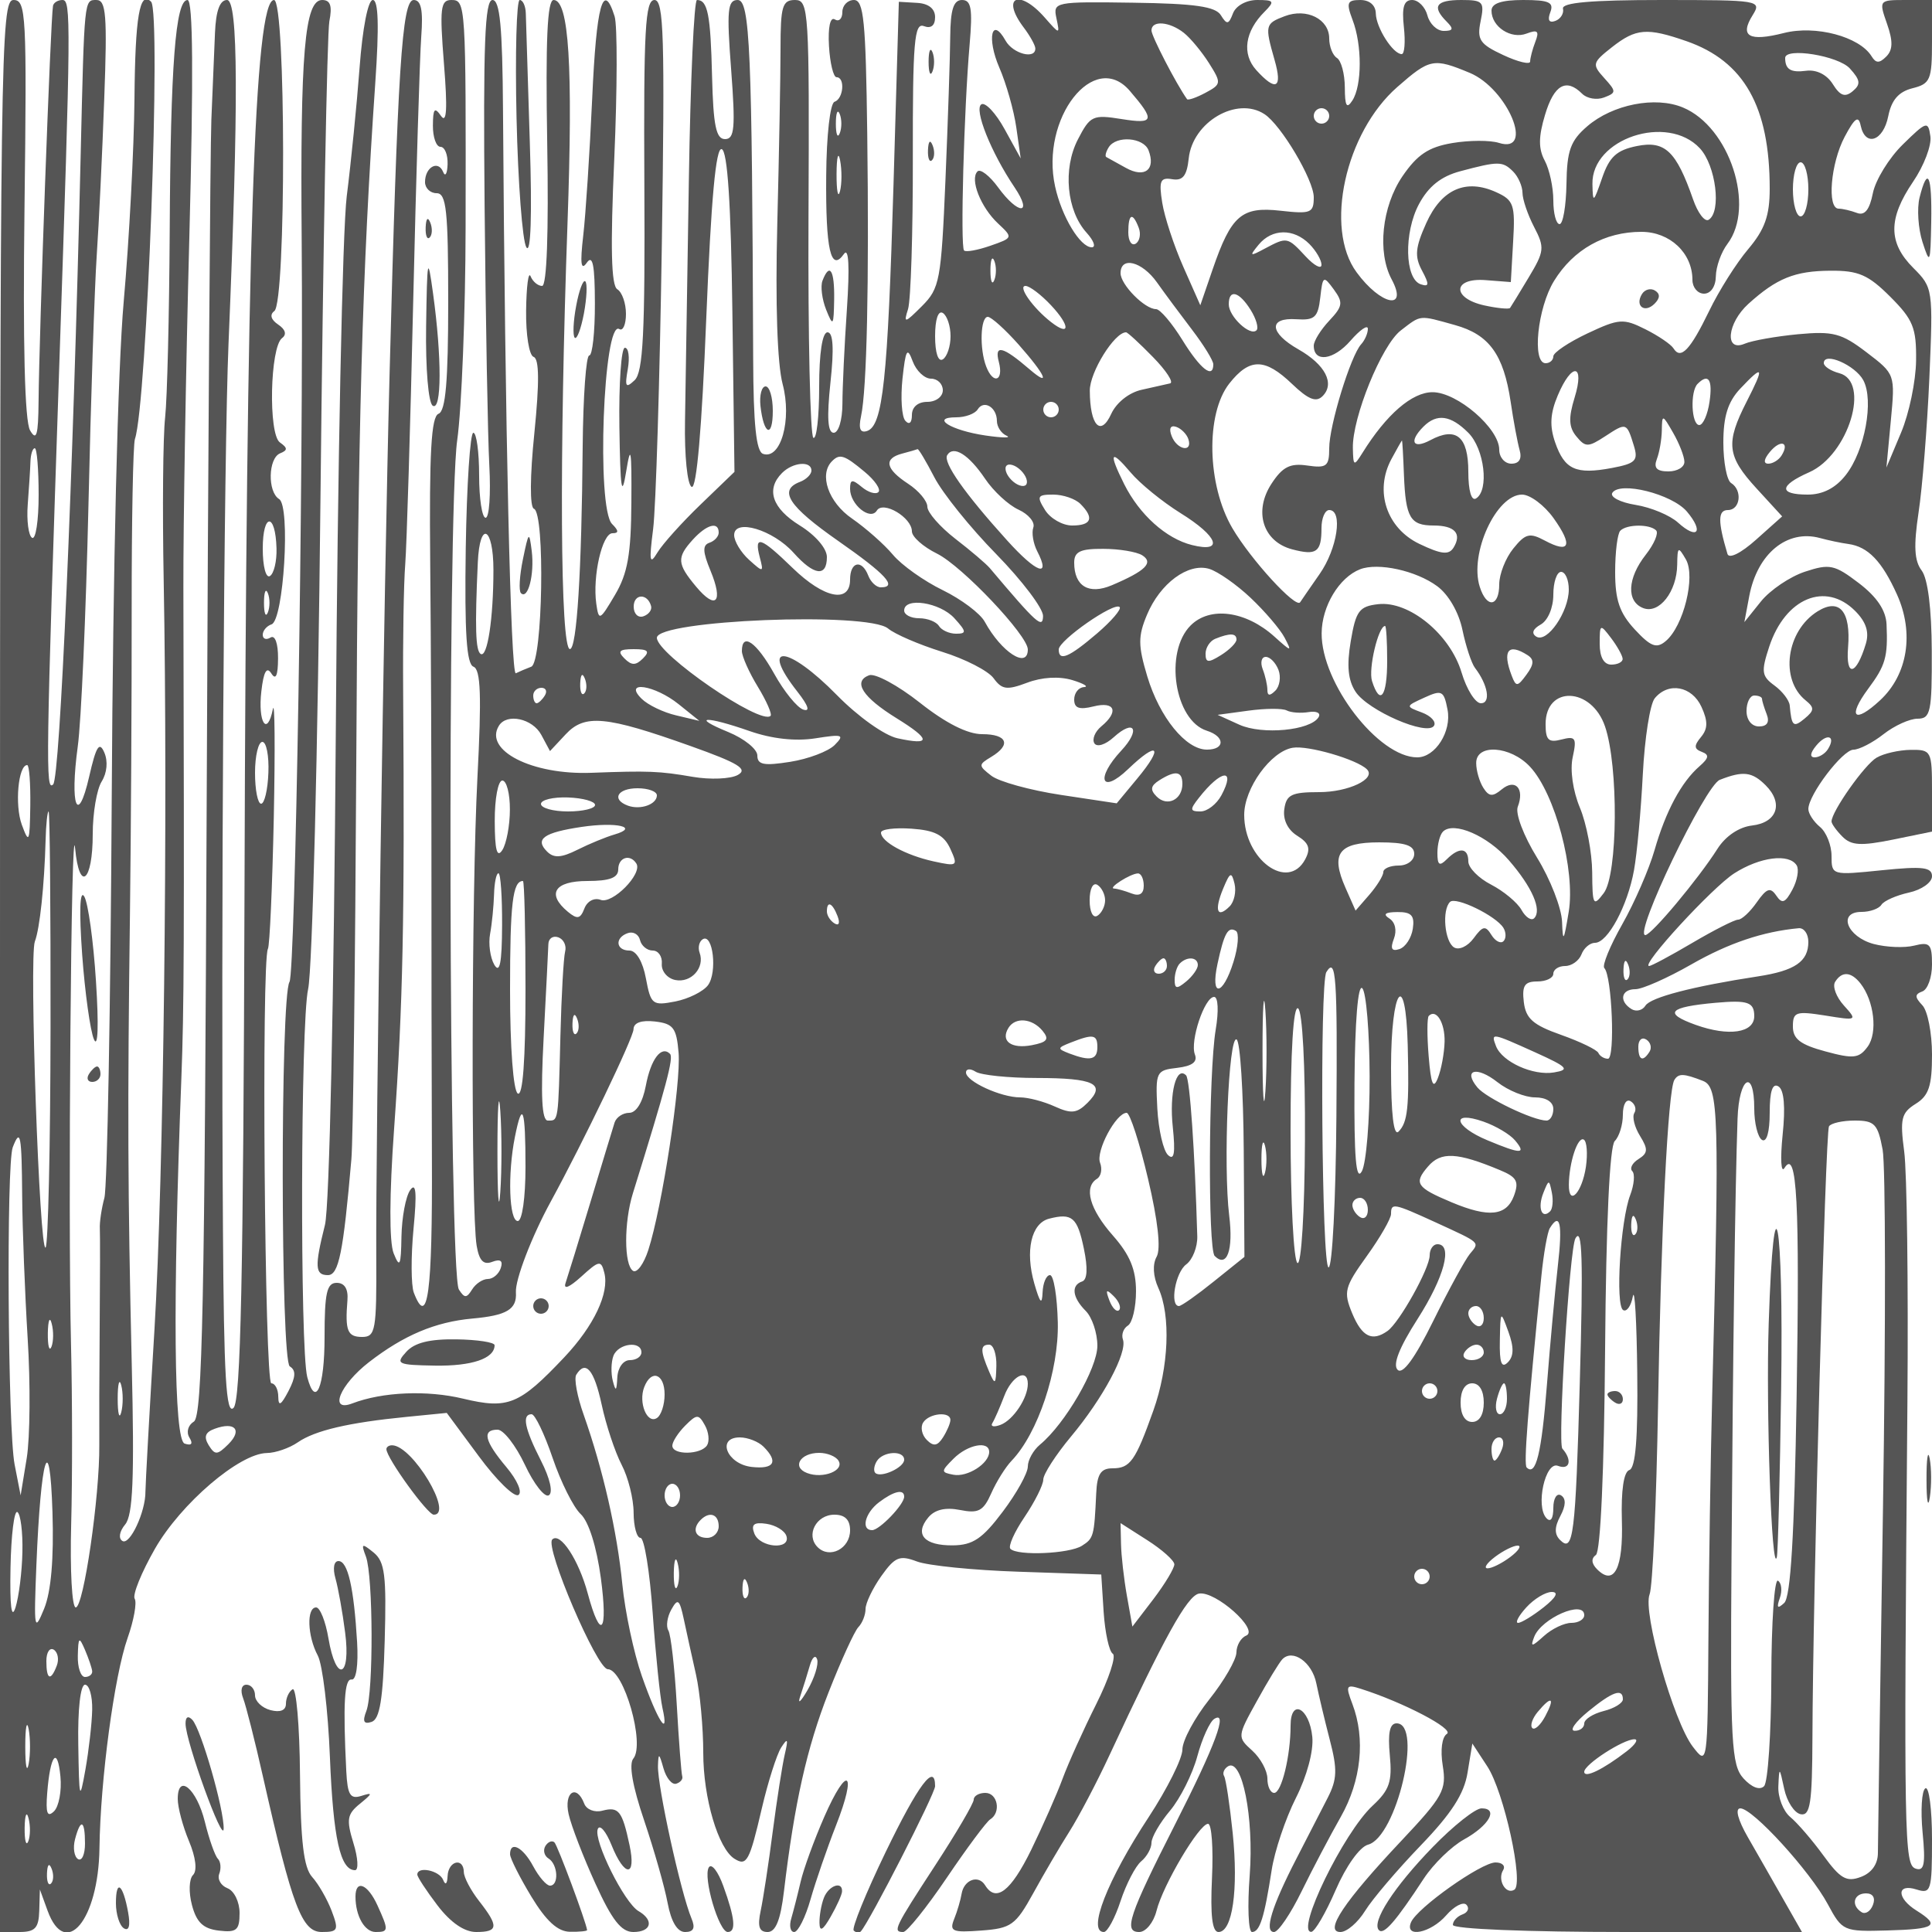 <svg xmlns="http://www.w3.org/2000/svg" version="1.0" width="250" height="250" viewBox="0 0 250 250" preserveAspectRatio="xMidYMid meet">
<g transform="translate(0,250) scale(0.01,-0.01)" fill="#555555" stroke="none">
<path d="M0 12500 l0 -12500 250 0 c204 0 251 50 258 275 l8 275 100 -275 c232 -634 658 -120 671 809 12 891 192 2231 364 2720 81 229 122 458 92 508 -31 50 87 341 262 647 335 585 1093 1234 1448 1239 111 1 291 63 400 138 223 154 658 256 1412 330 l516 51 415 -561 c228 -309 458 -534 512 -501 54 34 -14 192 -155 360 -284 338 -319 485 -114 485 76 0 235 -204 353 -454 117 -250 257 -428 310 -395 57 35 15 219 -103 450 -212 416 -248 599 -120 599 44 0 166 -255 272 -566 106 -312 269 -638 363 -726 104 -97 206 -422 261 -828 95 -710 -2 -823 -170 -198 -117 435 -357 799 -459 697 -98 -98 578 -1676 718 -1678 209 -2 486 -971 331 -1157 -60 -73 -10 -360 141 -803 128 -380 265 -860 303 -1066 46 -243 125 -375 226 -375 110 0 135 52 83 175 -139 332 -441 1709 -434 1975 5 172 15 168 71 -31 36 -127 110 -217 165 -200 55 17 90 60 78 96 -12 36 -44 454 -71 928 -27 475 -76 907 -109 960 -32 52 -15 174 39 270 84 150 106 132 161 -124 35 -165 106 -488 158 -718 52 -231 94 -687 94 -1013 0 -585 194 -1241 405 -1371 158 -98 193 -33 353 654 80 343 193 696 250 786 85 131 94 114 47 -87 -32 -137 -102 -587 -156 -1000 -53 -412 -124 -874 -156 -1025 -43 -203 -20 -275 90 -275 104 0 167 155 211 525 136 1144 296 1858 577 2575 162 413 336 793 386 845 51 52 93 158 93 235 0 76 92 268 204 426 177 249 237 273 460 189 141 -54 736 -114 1321 -133 l1065 -36 31 -486 c18 -267 71 -510 118 -539 47 -29 -49 -323 -214 -652 -165 -330 -361 -763 -435 -964 -74 -201 -258 -617 -408 -925 -263 -536 -455 -682 -595 -455 -86 140 -273 72 -304 -110 -13 -80 -56 -227 -96 -326 -65 -161 -25 -178 350 -150 387 28 445 70 672 481 136 248 347 608 469 800 122 193 355 636 517 985 709 1526 1007 2065 1159 2094 211 40 786 -472 611 -544 -69 -28 -125 -127 -126 -218 -1 -92 -158 -365 -350 -606 -192 -242 -349 -534 -349 -650 0 -116 -197 -509 -436 -874 -536 -815 -798 -1487 -580 -1487 46 0 144 181 216 401 73 221 193 452 266 513 74 61 134 169 134 241 0 71 108 258 240 415 132 157 291 474 353 704 62 229 161 448 220 484 181 112 14 -339 -504 -1358 -603 -1188 -674 -1400 -468 -1400 86 0 186 123 224 274 84 336 553 1126 667 1126 47 0 69 -315 51 -700 -23 -487 3 -700 84 -700 181 0 259 545 184 1280 -38 367 -88 698 -111 737 -24 38 -1 95 50 127 183 113 337 -662 281 -1410 -31 -404 -17 -734 30 -734 100 0 159 184 254 800 38 248 179 667 313 933 144 285 231 610 213 792 -38 377 -281 503 -281 146 0 -391 -117 -871 -212 -871 -49 0 -88 83 -88 185 0 101 -88 264 -196 362 -195 176 -195 182 59 640 140 255 289 498 329 541 134 141 386 -36 441 -310 30 -147 108 -476 174 -730 100 -383 96 -511 -26 -750 -81 -158 -263 -513 -405 -788 -320 -620 -421 -950 -290 -950 55 0 215 236 356 525 141 289 370 723 508 966 264 466 321 1010 150 1459 -91 240 -82 258 109 197 548 -174 1213 -521 1114 -583 -64 -40 -87 -209 -54 -412 51 -313 4 -399 -537 -973 -740 -785 -1003 -1179 -787 -1179 83 0 227 124 320 275 93 151 416 530 717 843 399 414 564 669 608 944 l62 377 193 -295 c216 -327 477 -1519 350 -1597 -110 -68 -222 128 -145 253 34 55 -10 100 -98 100 -185 0 -1017 -589 -1094 -775 -86 -208 255 -140 456 91 103 119 221 180 262 136 41 -44 18 -99 -51 -124 -69 -25 -125 -86 -125 -136 0 -53 956 -92 2259 -92 l2258 0 -242 425 c-133 234 -338 594 -457 800 -131 228 -169 375 -98 375 161 0 900 -810 1132 -1241 187 -348 204 -355 770 -339 623 17 689 62 378 257 -260 162 -260 356 0 273 187 -59 200 -18 200 649 0 392 -39 689 -86 660 -47 -29 -63 -285 -36 -569 40 -411 22 -507 -89 -470 -149 50 -155 348 -107 6064 12 1503 -6 2951 -42 3217 -56 422 -37 499 148 615 171 106 212 231 212 638 0 278 -56 566 -125 638 -100 106 -100 142 0 179 69 25 125 182 125 348 0 266 -28 296 -230 245 -126 -32 -362 -22 -525 21 -346 93 -469 415 -158 415 111 0 227 42 258 92 32 51 192 122 356 158 165 36 299 131 299 211 0 118 -119 132 -650 78 -645 -66 -650 -65 -650 185 0 138 -67 308 -150 376 -82 68 -150 172 -150 231 0 184 444 768 584 768 74 1 249 91 389 201 140 110 338 200 440 200 169 0 187 87 184 875 -2 551 -51 937 -131 1043 -95 125 -105 317 -40 750 49 320 112 1105 140 1744 49 1147 47 1166 -208 1421 -326 326 -327 638 -3 1115 141 207 242 472 224 589 -29 201 -49 195 -356 -106 -179 -175 -353 -458 -388 -630 -43 -217 -106 -295 -207 -256 -79 30 -186 55 -236 55 -153 0 -103 589 78 930 131 246 179 280 207 145 60 -281 293 -202 357 122 42 210 135 316 313 361 232 58 253 109 253 603 l0 539 -345 0 c-341 0 -344 -3 -237 -308 79 -226 76 -338 -10 -424 -89 -89 -134 -88 -190 4 -158 255 -724 405 -1134 301 -453 -115 -577 -44 -404 232 118 190 87 195 -1179 195 -912 0 -1294 -34 -1276 -112 14 -62 -31 -134 -100 -159 -80 -29 -103 11 -64 113 49 128 -17 158 -350 158 -282 0 -411 -43 -411 -138 0 -209 253 -374 455 -296 142 54 166 32 112 -107 -37 -96 -67 -211 -67 -255 0 -43 -157 -6 -349 84 -303 141 -341 198 -292 437 52 253 32 275 -251 275 -327 0 -384 -84 -188 -280 93 -93 85 -120 -38 -120 -87 0 -182 90 -211 200 -29 110 -118 200 -198 200 -107 0 -135 -93 -107 -350 21 -192 9 -350 -28 -350 -113 0 -331 342 -335 525 -2 107 -80 175 -201 175 -170 0 -184 -35 -100 -257 125 -326 123 -849 -2 -1043 -74 -114 -97 -74 -98 169 -1 176 -47 347 -102 381 -55 34 -100 148 -100 252 0 251 -290 397 -575 289 -255 -96 -260 -119 -132 -567 105 -367 20 -414 -237 -131 -189 210 -148 501 108 756 134 135 123 151 -96 151 -141 0 -275 -74 -313 -172 -56 -147 -79 -151 -157 -25 -69 112 -335 151 -1132 162 -1018 15 -1041 10 -996 -200 45 -215 45 -215 -153 10 -333 377 -568 263 -270 -131 81 -107 148 -228 150 -269 6 -148 -289 -72 -385 99 -179 320 -246 33 -81 -348 90 -207 189 -556 220 -776 l57 -400 -208 378 c-114 208 -250 353 -301 322 -99 -62 124 -621 430 -1075 241 -359 49 -359 -213 0 -110 151 -230 244 -267 207 -102 -101 42 -465 265 -673 196 -184 196 -186 -99 -289 -164 -57 -317 -85 -340 -61 -50 49 -1 1823 72 2666 40 464 21 575 -99 575 -109 0 -149 -123 -152 -475 -2 -261 -30 -1097 -62 -1858 -55 -1295 -74 -1398 -304 -1628 -224 -224 -240 -227 -180 -39 36 114 64 997 62 1962 -2 1496 19 1748 143 1700 92 -35 145 7 145 116 0 110 -85 177 -234 185 l-235 14 -69 -2364 c-75 -2532 -138 -3122 -342 -3190 -89 -29 -113 29 -78 192 75 347 105 1712 80 3660 -19 1457 -45 1725 -172 1725 -82 0 -150 -70 -150 -156 0 -86 -44 -129 -98 -95 -59 36 -89 -100 -75 -344 13 -222 57 -404 98 -404 113 -1 90 -279 -26 -318 -57 -19 -104 -430 -108 -955 -8 -962 59 -1256 230 -1014 62 89 75 -161 38 -714 -32 -467 -58 -1019 -58 -1225 -1 -209 -50 -375 -113 -375 -78 0 -90 197 -42 650 48 442 35 650 -38 650 -67 0 -108 -267 -108 -706 0 -388 -34 -685 -75 -659 -41 25 -70 1310 -63 2855 12 2684 4 2810 -175 2810 -163 0 -187 -81 -187 -629 0 -346 -19 -1369 -42 -2275 -26 -1023 0 -1804 69 -2065 123 -462 -24 -983 -253 -904 -89 30 -125 380 -128 1232 -14 4004 -42 4641 -200 4641 -131 0 -144 -128 -85 -900 57 -756 44 -900 -79 -900 -116 0 -152 173 -168 814 -19 798 -56 986 -195 986 -38 0 -85 -1046 -105 -2325 -20 -1279 -42 -2685 -50 -3125 -8 -448 30 -822 86 -850 64 -32 132 755 189 2179 63 1548 124 2217 200 2191 75 -25 120 -705 138 -2106 l27 -2070 -438 -422 c-241 -232 -493 -512 -559 -622 -100 -166 -109 -115 -56 300 36 275 86 1929 113 3675 40 2706 26 3175 -95 3175 -120 0 -141 -381 -131 -2395 10 -1915 -16 -2421 -126 -2525 -115 -109 -129 -86 -88 145 26 151 10 275 -38 275 -47 0 -79 -461 -71 -1025 12 -810 30 -931 88 -575 59 364 72 288 67 -400 -4 -674 -48 -922 -213 -1200 -196 -332 -209 -338 -241 -112 -50 356 77 912 209 912 84 0 83 32 -5 120 -204 204 -113 2649 94 2522 47 -30 86 59 86 196 0 138 -50 281 -112 319 -79 49 -91 536 -39 1695 39 895 41 1721 4 1837 -148 468 -236 148 -290 -1064 -32 -701 -84 -1500 -116 -1775 -42 -362 -29 -458 46 -350 77 110 104 -28 105 -525 1 -371 -32 -675 -73 -675 -41 0 -79 -529 -85 -1175 -13 -1623 -76 -2623 -165 -2624 -125 -2 -139 2473 -31 5519 72 2026 18 2880 -180 2880 -82 0 -105 -517 -83 -1850 20 -1161 -5 -1850 -66 -1850 -54 0 -121 56 -149 125 -28 69 -54 -130 -58 -442 -4 -315 39 -582 97 -601 73 -25 76 -327 10 -984 -58 -565 -60 -961 -6 -981 147 -54 114 -1987 -34 -2044 -69 -26 -159 -65 -200 -85 -66 -34 -139 3157 -166 7287 -7 1078 -40 1425 -136 1425 -99 0 -121 -570 -102 -2675 14 -1471 41 -2979 61 -3350 20 -371 -1 -675 -48 -675 -46 0 -84 248 -84 550 0 303 -34 550 -75 550 -41 -1 -85 -671 -98 -1491 -16 -1101 10 -1502 100 -1536 94 -36 106 -377 51 -1435 -77 -1502 -84 -5619 -10 -6057 33 -195 89 -253 202 -209 106 40 142 14 110 -81 -26 -78 -101 -141 -167 -141 -66 0 -158 -61 -204 -136 -71 -114 -98 -114 -171 0 -131 202 -150 10082 -22 10986 58 413 107 1650 109 2750 5 2911 2 2950 -185 2950 -140 0 -152 -107 -95 -825 47 -584 36 -781 -38 -675 -83 120 -104 95 -105 -125 -1 -151 43 -275 98 -275 55 0 96 -101 92 -225 -4 -124 -31 -168 -58 -99 -64 157 -234 61 -234 -132 0 -79 68 -144 150 -144 126 0 150 -223 150 -1403 0 -1030 -33 -1416 -125 -1451 -95 -37 -121 -502 -108 -1922 10 -1031 17 -2751 16 -3824 -1 -1072 2 -2816 6 -3875 8 -1758 -54 -2221 -234 -1752 -36 95 -38 466 -4 825 45 469 33 610 -43 502 -58 -82 -108 -352 -113 -600 -6 -381 -22 -415 -101 -218 -58 145 -56 756 6 1614 115 1614 137 2691 117 5654 -5 660 7 1403 27 1650 19 248 66 1778 103 3400 38 1623 85 3164 104 3425 26 346 -1 475 -98 475 -151 0 -208 -884 -312 -4850 -72 -2738 -180 -9893 -172 -11425 5 -937 -10 -1025 -182 -1025 -191 0 -223 79 -191 475 12 146 -37 225 -139 225 -128 0 -157 -130 -157 -700 0 -656 -117 -927 -224 -519 -95 362 -86 4581 11 5019 55 249 126 3080 160 6350 34 3245 86 6024 115 6175 39 199 14 275 -93 275 -227 0 -285 -680 -265 -3131 24 -2998 -83 -9454 -158 -9575 -119 -193 -115 -4901 4 -4975 82 -50 78 -137 -17 -319 -96 -184 -130 -204 -132 -75 0 96 -41 175 -90 175 -86 0 -129 5474 -44 5622 23 40 57 805 76 1700 18 895 13 1526 -12 1402 -73 -363 -196 -172 -149 231 29 254 69 325 129 231 58 -92 86 -29 87 195 1 195 -39 306 -98 269 -55 -34 -100 -18 -100 36 0 53 51 114 114 135 157 53 247 1530 98 1621 -152 94 -142 529 13 592 99 40 99 69 -3 141 -152 107 -128 1233 28 1350 63 47 44 112 -50 175 -94 63 -113 128 -50 175 154 115 150 4025 -4 4025 -253 0 -358 -3141 -382 -11523 -15 -5016 -49 -6602 -142 -6695 -96 -96 -125 399 -137 2323 -26 3965 13 10044 72 11445 132 3137 126 4450 -19 4450 -93 0 -144 -138 -156 -425 -10 -234 -31 -740 -47 -1125 -15 -385 -42 -4314 -60 -8731 -26 -6591 -56 -8045 -166 -8114 -76 -47 -101 -136 -58 -207 50 -81 28 -108 -62 -78 -139 47 -155 1796 -42 4730 35 908 38 1711 26 6350 -2 798 32 2834 77 4525 55 2107 48 3075 -23 3075 -156 0 -220 -836 -231 -3000 -6 -1072 -32 -2152 -59 -2400 -28 -247 -36 -1192 -19 -2100 56 -3055 -1 -7736 -119 -9700 -65 -1072 -117 -2017 -117 -2100 3 -262 -202 -700 -298 -640 -54 33 -39 124 36 214 100 121 120 595 85 2066 -52 2236 -56 3341 -23 5860 13 1018 23 2781 22 3919 -1 1138 18 2128 42 2200 155 454 342 5526 209 5659 -148 148 -206 -193 -215 -1261 -6 -642 -68 -1819 -139 -2617 -77 -871 -139 -3427 -155 -6400 -15 -2722 -58 -5062 -95 -5200 -37 -137 -64 -317 -59 -400 4 -82 3 -645 -2 -1250 -5 -605 -7 -1303 -5 -1550 6 -659 -203 -2100 -305 -2100 -49 0 -75 484 -59 1075 16 591 15 1638 -2 2325 -41 1667 2 6965 53 6423 54 -577 228 -436 228 184 0 273 52 579 116 681 69 111 83 261 34 374 -64 149 -106 84 -196 -311 -149 -649 -252 -378 -148 388 45 325 106 1720 138 3100 31 1381 80 2849 108 3261 28 413 72 1324 97 2025 40 1080 24 1275 -101 1275 -159 0 -156 30 -204 -2000 -99 -4203 -268 -8063 -356 -8150 -100 -98 -95 245 80 5450 150 4433 152 4700 41 4700 -60 0 -115 -34 -123 -75 -31 -163 -179 -4213 -187 -5125 -4 -434 -27 -512 -110 -369 -69 118 -94 1114 -72 2875 31 2512 21 2694 -142 2694 -166 0 -175 -662 -175 -12500z m15319 12075 c87 -69 233 -246 326 -393 162 -257 160 -272 -47 -383 -118 -63 -226 -100 -238 -82 -141 199 -460 816 -460 889 0 134 233 116 419 -31z m6505 -108 c745 -260 1076 -847 1076 -1908 0 -349 -63 -527 -277 -781 -153 -180 -381 -541 -506 -801 -246 -507 -368 -636 -462 -485 -32 52 -197 164 -365 248 -284 142 -340 138 -748 -54 -243 -115 -442 -248 -442 -297 0 -49 -45 -89 -100 -89 -179 0 -105 718 110 1066 251 407 656 634 1129 634 370 0 661 -274 661 -622 0 -98 68 -178 150 -178 88 0 151 93 153 225 2 124 69 312 150 419 365 483 28 1514 -576 1765 -357 149 -909 40 -1238 -243 -217 -187 -263 -314 -269 -746 -5 -286 -45 -520 -89 -520 -45 0 -81 138 -81 307 0 168 -50 400 -111 514 -83 154 -82 309 4 594 116 389 274 478 480 272 63 -63 190 -84 284 -48 160 61 160 77 1 252 -159 176 -154 198 100 398 312 245 454 256 966 78z m2113 -353 c137 -151 144 -205 36 -295 -99 -82 -162 -59 -257 93 -77 123 -211 190 -346 172 -198 -26 -270 18 -270 166 0 140 688 29 837 -136z m-4918 -57 c491 -206 844 -1054 377 -906 -113 36 -384 35 -603 -2 -308 -52 -454 -150 -646 -431 -266 -392 -327 -981 -139 -1333 219 -409 -141 -336 -454 92 -419 570 -147 1807 527 2397 421 369 469 378 938 183z m-4400 -232 c331 -385 317 -433 -103 -366 -375 60 -409 45 -568 -263 -197 -381 -146 -922 113 -1208 94 -104 123 -188 66 -188 -149 0 -389 397 -474 787 -194 881 505 1775 966 1238z m-3753 -550 c-28 -69 -50 -12 -50 125 0 138 22 194 50 125 28 -69 28 -181 0 -250z m5496 248 c216 -140 638 -853 638 -1075 0 -204 -37 -219 -429 -175 -505 57 -639 -59 -880 -760 l-159 -463 -220 497 c-121 273 -244 647 -273 831 -45 283 -25 329 129 303 137 -23 190 43 214 269 50 472 623 807 980 573z m838 -23 c0 -55 -45 -100 -100 -100 -55 0 -100 45 -100 100 0 55 45 100 100 100 55 0 100 -45 100 -100z m4796 -419 c208 -224 282 -821 114 -925 -50 -31 -141 88 -202 265 -218 625 -364 763 -728 689 -261 -53 -355 -139 -449 -414 -112 -323 -120 -328 -125 -78 -13 588 969 915 1390 463z m-7134 -26 c96 -250 -49 -363 -292 -228 -121 68 -236 131 -255 141 -19 10 -5 67 31 125 97 157 451 130 516 -38z m-3993 -531 c-25 -96 -45 6 -44 226 1 220 22 298 46 174 24 -125 23 -305 -2 -400z m8711 256 c66 -66 120 -190 121 -275 0 -85 68 -284 150 -442 139 -266 133 -315 -68 -650 -120 -200 -229 -379 -243 -398 -14 -18 -164 -4 -333 33 -425 94 -410 361 18 327 l325 -25 30 525 c28 475 7 535 -217 637 -393 180 -709 41 -907 -398 -143 -318 -153 -432 -56 -614 97 -181 94 -215 -15 -179 -208 68 -221 670 -23 1039 124 230 286 358 533 424 494 132 549 132 685 -4z m3820 -230 c0 -192 -45 -350 -100 -350 -55 0 -100 158 -100 350 0 193 45 350 100 350 55 0 100 -157 100 -350z m-8665 -497 c31 -81 13 -173 -39 -206 -53 -32 -96 34 -96 147 0 242 56 266 135 59z m2208 -210 c86 -87 157 -208 157 -269 0 -61 -92 -13 -204 107 -237 255 -241 255 -528 103 -197 -106 -205 -101 -81 50 173 209 452 213 656 9z m-4077 -468 c-28 -69 -50 -12 -50 125 0 138 22 194 50 125 28 -69 28 -181 0 -250z m2104 -28 c99 -140 304 -416 455 -614 151 -198 275 -399 275 -447 0 -194 -167 -63 -400 314 -136 220 -289 400 -341 400 -147 0 -459 317 -459 465 0 223 278 152 470 -118z m9490 -187 c296 -296 339 -403 334 -825 -3 -267 -90 -687 -195 -935 l-189 -450 57 604 c57 604 57 604 -314 887 -325 248 -433 276 -887 234 -284 -27 -595 -82 -691 -123 -263 -111 -227 266 50 517 365 330 599 425 1060 428 363 3 491 -53 775 -337z m-7260 -310 c-110 -117 -200 -262 -200 -323 0 -223 256 -188 475 64 124 142 225 212 225 154 0 -58 -39 -148 -87 -200 -136 -149 -413 -1052 -413 -1345 0 -234 -33 -260 -283 -224 -223 33 -321 -17 -463 -234 -235 -358 -113 -749 265 -850 317 -84 381 -38 381 275 0 128 45 233 100 233 180 0 105 -501 -125 -829 -123 -177 -236 -340 -251 -364 -54 -87 -639 552 -877 958 -329 560 -348 1480 -40 1872 263 333 460 332 813 -6 209 -200 310 -241 394 -157 162 162 36 407 -312 605 -378 215 -392 415 -27 390 236 -16 280 23 309 280 32 283 41 289 175 106 124 -170 117 -218 -59 -405z m-3600 200 c250 -266 250 -412 0 -217 -234 182 -435 467 -330 467 52 0 201 -112 330 -250z m2583 -60 c72 -115 106 -234 76 -264 -81 -82 -359 178 -359 336 0 202 133 168 283 -72z m-3883 -340 c0 -131 -45 -266 -100 -300 -60 -37 -100 84 -100 300 0 216 40 337 100 300 55 -34 100 -169 100 -300z m882 -110 c346 -391 422 -560 143 -321 -351 302 -461 328 -400 97 65 -248 -73 -296 -164 -58 -88 229 -75 642 21 642 44 0 224 -162 400 -360z m5644 254 c444 -123 630 -380 722 -994 36 -247 89 -529 116 -625 32 -113 -6 -175 -107 -175 -86 0 -157 82 -157 181 0 276 -543 744 -863 744 -265 0 -597 -287 -906 -784 -112 -179 -120 -175 -125 60 -9 395 372 1331 619 1522 268 206 231 202 701 71z m-3907 -414 c172 -176 272 -329 222 -341 -50 -12 -216 -49 -369 -83 -163 -36 -326 -166 -393 -312 -137 -300 -275 -151 -277 300 -2 239 319 756 469 756 20 0 176 -144 348 -320z m-2872 -280 c84 0 153 -67 153 -150 0 -83 -89 -150 -200 -150 -122 0 -200 -67 -200 -170 0 -101 -34 -132 -85 -75 -47 52 -63 298 -37 545 41 379 62 415 132 225 46 -124 153 -225 237 -225z m12064 -20 c140 -262 20 -914 -227 -1227 -131 -168 -297 -253 -491 -253 -380 0 -373 116 18 289 509 225 798 1175 389 1282 -110 29 -200 88 -200 131 0 150 406 -27 511 -222z m-3736 -226 c-81 -264 -75 -383 24 -502 117 -142 152 -141 374 4 274 179 276 179 370 -126 58 -190 21 -228 -287 -286 -464 -87 -610 -21 -732 330 -74 212 -65 376 33 608 183 435 354 414 218 -28z m2227 -50 c-275 -539 -256 -706 128 -1125 l331 -361 -337 -301 c-198 -177 -351 -252 -371 -184 -126 422 -124 567 6 567 161 0 191 257 41 350 -55 34 -100 270 -100 524 0 338 59 526 217 695 303 321 318 291 85 -165z m-481 -4 c-24 -165 -84 -300 -132 -300 -103 0 -121 435 -22 533 140 141 197 56 154 -233z m-9221 -248 c0 -74 56 -160 125 -190 69 -31 -55 -29 -275 3 -446 66 -717 235 -376 235 118 0 242 46 277 102 80 129 249 28 249 -150z m800 148 c0 -55 -45 -100 -100 -100 -55 0 -100 45 -100 100 0 55 45 100 100 100 55 0 100 -45 100 -100z m5300 -300 c209 -209 272 -744 100 -850 -60 -37 -100 100 -100 347 0 456 -158 586 -492 407 -227 -121 -280 -16 -88 176 173 173 352 148 580 -80z m2796 -375 c2 -69 -91 -125 -207 -125 -151 0 -193 45 -150 158 34 87 63 256 65 375 3 208 9 206 146 -33 79 -137 145 -306 146 -375z m-6419 294 c60 -180 -147 -142 -216 39 -38 98 -15 143 58 119 65 -22 136 -93 158 -158z m2790 -466 c22 -552 81 -653 383 -653 275 0 370 -105 259 -286 -61 -98 -157 -88 -442 48 -425 203 -584 683 -363 1096 72 133 133 242 138 242 4 0 16 -201 25 -447z m4887 254 c-36 -59 -114 -107 -172 -107 -66 0 -59 57 20 152 137 166 260 129 152 -45z m-22554 -513 c0 -333 -38 -582 -85 -553 -46 28 -72 222 -56 431 16 208 32 457 35 553 3 96 28 175 56 175 28 0 50 -273 50 -606z m11590 231 c106 -206 467 -655 802 -996 334 -342 607 -702 605 -800 -3 -171 -83 -98 -690 621 -47 55 -247 226 -446 379 -198 154 -361 340 -361 414 0 74 -112 208 -250 298 -293 192 -319 326 -75 390 96 25 185 51 198 57 13 7 110 -157 217 -363z m657 -20 c108 -161 303 -341 433 -400 129 -59 216 -163 191 -231 -24 -68 -1 -207 51 -308 180 -349 -8 -282 -389 140 -551 609 -834 1012 -776 1105 81 131 279 7 490 -306z m-1558 89 c132 -109 212 -227 178 -261 -34 -34 -131 -5 -215 65 -125 104 -152 100 -152 -24 0 -203 262 -416 346 -281 81 132 454 -89 454 -269 0 -70 146 -200 325 -288 325 -161 1175 -1058 1175 -1240 0 -257 -341 -37 -557 358 -58 108 -304 292 -545 410 -241 117 -531 323 -643 457 -113 135 -351 345 -530 469 -306 210 -431 571 -258 743 99 100 160 80 422 -139z m4086 -533 c489 -303 567 -518 150 -414 -335 83 -680 393 -878 788 -205 411 -178 460 82 153 121 -145 412 -381 646 -527z m-4775 550 c0 -49 -67 -116 -150 -147 -281 -108 -147 -314 497 -764 618 -431 772 -600 550 -600 -57 0 -129 68 -161 150 -83 217 -236 184 -236 -50 0 -312 -337 -244 -743 150 -416 404 -502 432 -426 141 53 -201 47 -202 -138 -35 -106 96 -193 240 -193 320 0 219 503 69 770 -230 264 -295 430 -316 430 -54 0 111 -147 282 -350 408 -359 222 -442 468 -230 680 140 140 380 160 380 31z m2781 -105 c25 -75 -12 -112 -87 -87 -72 24 -151 103 -175 175 -25 75 12 112 87 87 72 -24 151 -103 175 -175z m8547 -425 c223 -264 137 -371 -115 -143 -103 94 -350 197 -549 229 -198 32 -333 102 -301 155 96 155 771 -14 965 -241z m-7848 99 c182 -182 145 -280 -106 -280 -124 0 -282 90 -351 200 -111 178 -100 200 106 200 127 0 285 -54 351 -120z m6124 -186 c252 -354 210 -462 -114 -289 -196 105 -251 92 -408 -103 -100 -123 -182 -332 -182 -463 0 -294 -163 -314 -252 -32 -137 430 214 1193 547 1193 105 0 289 -138 409 -306z m-16526 -389 c5 -166 -33 -327 -85 -359 -52 -32 -93 125 -93 354 0 466 165 471 178 5z m5722 203 c0 -50 -54 -109 -120 -131 -91 -31 -88 -116 14 -362 169 -408 71 -515 -188 -204 -245 294 -251 374 -41 606 179 197 335 240 335 91z m12130 29 c35 -35 -25 -176 -133 -314 -240 -305 -254 -607 -33 -692 206 -79 435 214 439 563 3 233 13 239 112 68 129 -222 -30 -867 -262 -1059 -118 -99 -193 -70 -399 152 -197 213 -254 380 -254 743 0 258 30 499 67 535 84 85 380 87 463 4z m-15045 -512 c0 -628 -78 -1141 -165 -1087 -66 41 -76 339 -37 1187 25 547 202 459 202 -100z m17532 336 c255 -35 435 -222 630 -654 225 -499 139 -1037 -219 -1369 -333 -309 -426 -219 -154 149 226 304 256 412 238 833 -8 182 -125 356 -358 534 -315 240 -378 254 -699 148 -193 -64 -449 -237 -568 -384 l-215 -268 64 340 c105 548 490 863 914 748 110 -30 275 -65 367 -77z m-9137 -146 c151 -96 45 -202 -393 -388 -298 -126 -487 -13 -487 293 0 142 80 180 375 178 206 0 433 -38 505 -83z m1403 -551 c183 -173 381 -404 439 -514 99 -189 91 -188 -133 14 -370 332 -832 393 -1082 143 -345 -345 -209 -1229 208 -1362 238 -75 240 -245 2 -245 -272 0 -611 416 -771 947 -120 400 -121 519 -4 798 170 407 533 675 805 594 112 -34 353 -202 536 -375z m2414 151 c147 -108 280 -339 327 -566 44 -211 117 -432 162 -491 169 -220 208 -458 77 -458 -72 0 -185 179 -250 397 -149 497 -680 931 -1080 885 -244 -28 -288 -86 -354 -477 -54 -318 -36 -506 62 -656 161 -245 929 -578 1015 -440 31 51 -40 128 -158 172 -212 79 -212 80 33 192 227 104 253 90 300 -155 55 -283 -158 -618 -392 -618 -501 0 -1241 960 -1237 1605 2 351 227 724 498 829 234 90 725 -18 997 -219z m1703 -43 c0 -289 -280 -696 -420 -610 -67 42 -46 99 57 157 93 52 163 217 163 386 0 162 45 295 100 295 55 0 100 -102 100 -228z m-16834 -297 c-28 -69 -50 -12 -50 125 0 138 22 194 50 125 28 -69 28 -181 0 -250z m4959 83 c14 -50 -31 -110 -100 -133 -69 -23 -125 33 -125 125 0 169 179 176 225 8z m15580 -63 c142 -142 185 -273 139 -425 -124 -412 -262 -440 -230 -47 38 467 -111 643 -395 466 -406 -254 -490 -880 -155 -1151 117 -95 115 -131 -13 -237 -145 -120 -168 -100 -192 171 -6 66 -95 183 -198 258 -166 121 -174 178 -67 503 208 629 728 845 1111 462z m-11655 -95 c158 -174 160 -200 21 -200 -87 0 -187 45 -221 100 -34 55 -149 100 -256 100 -107 0 -194 45 -194 100 0 177 463 106 650 -100z m1844 -198 c-363 -310 -494 -365 -494 -206 0 118 719 619 788 549 27 -27 -105 -181 -294 -343z m-2702 65 c87 -73 401 -208 698 -301 297 -92 597 -246 667 -342 108 -148 172 -157 435 -58 190 72 413 85 583 34 151 -46 219 -87 150 -91 -69 -5 -125 -77 -125 -161 0 -112 66 -135 250 -89 278 70 332 -67 101 -258 -82 -68 -122 -166 -90 -219 33 -53 142 -20 250 78 269 244 352 100 99 -172 -339 -364 -261 -574 89 -239 387 371 463 293 118 -122 l-267 -322 -722 109 c-397 60 -802 172 -900 248 -169 131 -169 143 -3 243 264 158 210 295 -116 295 -189 0 -471 142 -807 408 -284 224 -580 384 -657 354 -213 -82 -83 -284 357 -556 446 -276 450 -355 11 -259 -169 37 -511 281 -782 557 -636 649 -1013 682 -512 45 141 -180 168 -262 75 -231 -79 26 -249 235 -376 464 -228 409 -418 542 -418 293 1 -69 93 -276 206 -461 113 -185 187 -355 165 -377 -126 -126 -1471 798 -1471 1010 0 230 2731 340 2992 120z m6458 -417 c0 -465 -92 -589 -196 -263 -50 157 82 713 169 713 15 0 27 -202 27 -450z m3047 25 c2 -41 -64 -75 -147 -75 -96 0 -150 97 -150 269 0 258 6 261 147 75 81 -107 148 -228 150 -269z m-4997 249 c0 -42 -90 -132 -200 -201 -165 -103 -200 -100 -200 18 0 78 56 165 125 193 191 77 275 74 275 -10z m-7680 -244 c-93 -93 -147 -93 -240 0 -93 93 -67 120 120 120 187 0 213 -27 120 -120z m11446 43 c88 -56 85 -119 -13 -252 -116 -159 -136 -161 -191 -16 -125 326 -47 428 204 268z m-3223 -190 c35 -91 17 -213 -40 -270 -71 -71 -103 -68 -103 9 0 61 -27 183 -61 270 -33 87 -15 158 40 158 55 0 128 -75 164 -167z m-8983 -306 c-33 -33 -56 26 -52 131 5 117 28 141 60 61 29 -72 26 -159 -8 -192z m-510 -27 c-34 -55 -82 -100 -106 -100 -24 0 -44 45 -44 100 0 55 48 100 106 100 58 0 78 -45 44 -100z m1734 -114 l266 -214 -300 71 c-165 38 -366 135 -446 214 -247 242 168 181 480 -71z m13233 -33 c85 -186 83 -283 -6 -390 -93 -112 -91 -154 10 -192 99 -37 93 -79 -28 -185 -236 -204 -439 -584 -583 -1086 -71 -247 -259 -679 -418 -960 -159 -280 -263 -535 -232 -567 99 -99 142 -1173 47 -1173 -50 0 -105 34 -124 75 -18 41 -235 146 -483 234 -363 128 -456 210 -482 425 -25 212 10 266 175 266 114 0 207 45 207 100 0 55 69 100 153 100 84 0 179 68 211 150 31 83 110 150 175 150 165 0 422 478 505 940 39 214 90 772 114 1240 24 468 93 911 155 985 177 214 481 157 604 -112z m-1248 -253 c176 -516 166 -1916 -16 -2156 -136 -180 -147 -160 -150 269 -2 254 -73 630 -159 835 -91 219 -130 489 -93 655 54 248 37 275 -145 228 -168 -44 -206 -8 -206 199 0 504 595 481 769 -30z m2031 358 c0 -23 27 -113 61 -200 40 -104 5 -158 -100 -158 -94 0 -161 83 -161 200 0 110 45 200 100 200 55 0 100 -19 100 -42z m-5864 -172 c102 16 159 -13 126 -67 -106 -172 -727 -230 -1024 -97 l-282 128 397 54 c218 30 442 32 497 3 55 -29 184 -38 286 -21z m-9931 -296 l112 -209 202 216 c247 266 521 240 1615 -150 623 -222 749 -299 613 -375 -94 -52 -357 -63 -584 -24 -430 74 -569 80 -1311 52 -769 -29 -1394 290 -1196 609 102 166 435 94 549 -119z m2695 50 c290 -101 593 -134 850 -94 356 56 383 47 250 -87 -82 -82 -341 -180 -575 -217 -340 -54 -425 -38 -425 82 0 82 -169 218 -375 303 -496 203 -297 213 275 13z m13954 -233 c-36 -59 -114 -107 -172 -107 -66 0 -59 57 20 152 137 166 260 129 152 -45z m-20181 -307 c-8 -220 -51 -400 -94 -400 -44 0 -79 180 -79 400 0 220 43 400 95 400 52 0 87 -180 78 -400z m14215 45 c123 -122 -239 -295 -618 -295 -357 0 -425 -33 -451 -220 -20 -136 44 -268 168 -345 152 -95 176 -166 102 -305 -223 -417 -789 -4 -789 576 0 344 344 821 627 868 198 34 833 -151 961 -279z m2111 33 c324 -347 589 -1343 500 -1878 -63 -384 -76 -403 -86 -127 -7 178 -152 551 -323 828 -175 284 -284 572 -250 660 91 235 -33 369 -207 225 -119 -99 -166 -95 -239 20 -50 79 -92 223 -92 319 -3 255 444 225 697 -47z m-19407 -503 c-7 -477 -17 -499 -110 -246 -93 255 -46 771 70 771 26 0 44 -236 40 -525z m14908 281 c0 -204 -196 -300 -333 -163 -87 87 -79 138 34 210 211 133 299 119 299 -47z m505 -147 c-62 -115 -183 -209 -271 -209 -137 0 -140 24 -21 175 289 369 483 391 292 34z m7043 129 c233 -233 149 -482 -176 -520 -168 -19 -343 -137 -447 -300 -248 -391 -856 -1118 -935 -1118 -154 0 775 1936 964 2009 302 119 418 105 594 -71z m-16250 -313 c0 -206 -45 -443 -98 -525 -69 -107 -97 -1 -98 375 -1 289 43 525 98 525 55 0 99 -169 98 -375z m1902 183 c0 -117 -213 -192 -375 -133 -216 80 -136 225 125 225 138 0 250 -41 250 -92z m-800 -124 c0 -46 -157 -84 -350 -84 -192 0 -350 44 -350 97 0 53 158 91 350 84 193 -7 350 -51 350 -97z m-7046 -2876 c-2 -1535 -31 -2818 -64 -2851 -79 -79 -214 3765 -139 3960 64 166 123 724 139 1308 5 206 23 375 39 375 16 0 27 -1256 25 -2792z m7295 2493 c-109 -32 -324 -120 -477 -197 -210 -105 -306 -110 -393 -23 -162 162 -43 246 448 319 452 67 753 -3 422 -99z m4348 -184 c102 -224 94 -231 -217 -163 -362 80 -680 254 -680 372 0 44 178 66 395 51 302 -21 420 -82 502 -260z m7228 -149 c301 -347 431 -645 327 -750 -37 -36 -111 12 -164 108 -54 96 -231 243 -393 327 -162 83 -295 218 -295 300 0 178 -117 190 -280 27 -93 -93 -120 -75 -120 83 0 112 32 236 72 276 138 137 580 -54 853 -371z m-1225 82 c0 -83 -89 -150 -200 -150 -110 0 -200 -38 -200 -85 0 -46 -81 -177 -179 -291 l-180 -207 -130 294 c-197 445 -90 589 436 589 336 0 453 -39 453 -150z m-10065 -125 c81 -132 -310 -528 -463 -469 -83 31 -174 -17 -210 -112 -52 -135 -92 -143 -213 -43 -280 232 -174 399 251 399 289 0 400 42 400 150 0 156 154 205 235 75z m15014 -23 c33 -54 8 -195 -55 -313 -93 -174 -134 -189 -209 -78 -76 112 -124 96 -252 -86 -86 -124 -195 -225 -241 -225 -46 0 -312 -135 -592 -300 -280 -165 -532 -300 -560 -300 -118 0 816 1016 1101 1199 333 213 710 261 808 103z m-16752 -777 c-2 -487 -30 -629 -101 -508 -53 92 -78 272 -54 400 24 128 46 357 51 508 4 151 29 275 57 275 28 0 49 -304 47 -675z m8303 514 c0 -105 -54 -140 -158 -100 -87 34 -188 62 -225 63 -90 2 212 195 308 196 41 1 75 -70 75 -159z m1111 -268 c-161 -161 -201 -53 -84 229 90 217 109 225 148 64 24 -102 -5 -234 -64 -293z m-9111 -1077 c0 -912 -35 -1384 -100 -1344 -58 36 -100 595 -100 1339 0 1122 34 1411 167 1411 18 0 33 -633 33 -1406z m7500 1156 c0 -76 -45 -166 -100 -200 -57 -35 -100 51 -100 200 0 149 43 235 100 200 55 -34 100 -124 100 -200z m5154 -356 c36 -59 37 -137 1 -173 -36 -36 -107 1 -156 81 -77 125 -112 118 -230 -43 -76 -104 -190 -158 -254 -118 -122 75 -158 483 -52 588 73 74 594 -179 691 -335z m-8616 151 c34 -89 18 -129 -39 -94 -55 33 -99 103 -99 155 0 144 72 112 138 -61z m7444 -162 c-18 -120 -95 -238 -173 -264 -101 -33 -121 5 -72 134 41 107 17 214 -59 262 -87 56 -54 82 104 83 182 2 225 -45 200 -215z m-9836 -283 c73 0 126 -77 118 -171 -8 -94 70 -189 174 -210 206 -42 386 160 315 353 -24 67 -6 145 40 174 133 82 192 -429 68 -595 -61 -81 -251 -176 -423 -210 -295 -57 -316 -41 -380 299 -40 217 -125 360 -213 360 -177 0 -193 167 -20 226 69 24 140 -17 157 -91 18 -74 92 -135 164 -135z m7515 -147 c-138 -443 -301 -465 -207 -28 86 400 137 492 239 429 43 -26 29 -207 -32 -401z m7439 259 c0 -254 -174 -373 -650 -446 -843 -129 -1392 -272 -1458 -379 -38 -62 -120 -82 -181 -44 -165 102 -134 257 52 257 89 0 414 144 720 319 484 277 929 427 1392 470 69 6 125 -73 125 -177z m-16087 -124 c-20 -76 -48 -565 -61 -1088 -29 -1135 -24 -1100 -163 -1100 -78 0 -94 319 -54 1075 31 591 59 1135 61 1208 2 74 60 113 129 88 69 -25 108 -108 88 -183z m7787 -188 c0 -55 -48 -100 -106 -100 -58 0 -78 45 -44 100 34 55 82 100 106 100 24 0 44 -45 44 -100z m400 12 c0 -48 -68 -144 -150 -212 -122 -101 -150 -97 -150 21 0 80 30 176 67 212 95 95 233 83 233 -21z m5560 -185 c-33 -33 -56 26 -52 131 5 117 28 141 60 61 29 -72 26 -159 -8 -192z m-3767 -1777 c-8 -1072 -53 -1950 -101 -1950 -89 0 -116 3680 -29 3821 126 204 144 -54 130 -1871z m-919 325 c-20 -289 -37 -52 -37 525 0 578 17 814 37 525 20 -289 20 -761 0 -1050z m7700 1400 c178 -227 225 -638 94 -818 -112 -153 -183 -161 -548 -62 -323 87 -420 161 -420 322 0 189 39 202 419 142 413 -67 417 -65 241 130 -99 109 -150 246 -114 305 87 141 207 134 328 -19z m-6351 -1201 c2 -575 -44 -1129 -101 -1231 -75 -135 -101 176 -95 1138 6 804 45 1287 101 1231 51 -51 93 -563 95 -1138z m-1992 601 c-92 -549 -102 -2837 -13 -2927 159 -159 243 75 188 522 -79 642 -8 2343 96 2279 46 -28 87 -673 92 -1432 l9 -1381 -396 -318 c-217 -175 -420 -318 -451 -318 -122 0 -47 435 94 539 82 61 146 224 143 361 -32 1104 -96 2037 -145 2085 -127 128 -219 -228 -172 -669 35 -338 18 -438 -62 -362 -61 57 -123 327 -138 600 -25 478 -15 497 257 528 194 23 266 77 229 173 -66 173 125 745 249 745 52 0 61 -183 20 -425z m2485 -200 c20 -806 0 -999 -119 -1118 -63 -63 -97 228 -97 823 0 1036 190 1297 216 295z m4484 376 c0 -217 -329 -266 -757 -113 -424 152 -352 231 257 286 418 37 500 8 500 -173z m-5814 -1604 c-4 -933 -47 -1621 -97 -1590 -49 30 -89 797 -89 1705 0 1043 36 1628 97 1590 57 -36 94 -738 89 -1705z m-9426 1380 c-33 -33 -56 26 -52 131 5 117 28 141 60 61 29 -72 26 -159 -8 -192z m11233 -108 c-4 -148 -43 -359 -87 -469 -60 -151 -89 -82 -119 282 -22 265 -21 500 1 522 97 98 211 -89 205 -335z m-9912 -141 c33 -395 -215 -2008 -392 -2554 -58 -179 -146 -300 -197 -269 -118 73 -119 630 -2 1005 434 1395 529 1754 480 1803 -112 112 -248 -67 -313 -412 -40 -214 -124 -351 -215 -351 -81 0 -166 -56 -189 -125 -22 -69 -162 -530 -311 -1025 -149 -495 -295 -967 -323 -1050 -31 -92 46 -61 202 80 233 212 257 216 299 50 67 -261 -134 -686 -517 -1092 -582 -616 -728 -676 -1308 -537 -469 113 -1047 88 -1436 -61 -308 -118 -162 241 216 534 451 349 857 520 1337 564 447 40 578 119 564 339 -11 162 203 720 450 1173 426 781 1071 2123 1072 2232 1 84 101 120 277 100 238 -28 279 -82 306 -404z m4709 284 c91 -110 63 -148 -140 -187 -266 -50 -406 54 -300 225 88 142 306 124 440 -38z m710 -212 c0 -164 -91 -185 -360 -83 -163 63 -161 73 17 143 290 114 343 104 343 -60z m5667 -68 c420 -190 451 -224 243 -259 -271 -46 -673 136 -752 341 -67 176 -61 175 509 -82z m1479 11 c-86 -139 -146 -113 -146 63 0 86 46 128 102 93 56 -35 75 -105 44 -156z m-7930 -342 c745 -1 901 -77 657 -321 -137 -137 -210 -145 -424 -48 -142 65 -344 118 -449 118 -249 0 -700 207 -700 322 0 49 56 54 125 10 69 -44 425 -81 791 -81z m6447 -251 c144 0 237 -59 237 -150 0 -82 -40 -150 -88 -150 -173 0 -780 291 -894 428 -192 232 -9 280 259 69 137 -108 356 -197 486 -197z m-13389 -1225 c-20 -289 -37 -52 -37 525 0 578 17 814 37 525 20 -289 20 -761 0 -1050z m15563 1438 c203 -80 213 -424 119 -4063 -21 -825 -43 -2242 -49 -3150 -11 -1643 -12 -1649 -202 -1402 -249 324 -651 1741 -559 1972 39 99 88 1193 109 2430 38 2280 129 4088 211 4225 54 88 120 86 371 -12z m663 -357 c0 -189 45 -372 100 -406 60 -37 100 101 100 350 0 280 36 389 113 342 73 -45 92 -264 54 -629 -31 -307 -21 -500 24 -427 162 262 199 -445 157 -2978 -29 -1774 -77 -2574 -160 -2650 -87 -80 -102 -64 -57 64 33 94 22 195 -24 224 -46 28 -85 -538 -86 -1258 -2 -720 -44 -1351 -94 -1401 -56 -56 -160 -16 -266 100 -157 174 -172 451 -155 2878 18 2667 47 4750 78 5660 18 539 216 659 216 131z m-1552 -59 c-30 -49 3 -182 74 -296 106 -172 103 -222 -19 -299 -81 -50 -118 -121 -81 -157 36 -36 24 -175 -27 -309 -127 -332 -194 -1425 -92 -1488 46 -28 102 51 126 176 24 124 50 -321 57 -991 10 -842 -22 -1228 -102 -1255 -73 -24 -108 -261 -97 -651 19 -620 -99 -855 -320 -634 -74 74 -80 140 -16 186 60 43 107 1088 119 2661 13 1643 59 2629 125 2695 58 58 105 211 105 341 0 134 44 209 102 173 56 -35 77 -103 46 -152z m-14348 -697 c0 -400 -43 -700 -100 -700 -112 0 -133 610 -37 1088 97 486 137 373 137 -388z m8055 -151 c129 -546 169 -909 112 -1011 -55 -99 -46 -254 22 -404 163 -357 136 -1023 -65 -1588 -233 -653 -299 -746 -530 -746 -149 0 -198 -75 -209 -325 -26 -557 -33 -581 -186 -678 -164 -103 -831 -132 -924 -39 -32 32 51 218 184 414 132 196 241 413 241 482 0 70 161 319 357 555 415 496 733 1090 674 1257 -23 64 6 145 64 181 58 36 105 236 105 445 0 280 -79 470 -298 719 -302 342 -382 628 -206 736 52 33 70 126 39 207 -58 150 207 646 344 646 42 0 166 -383 276 -851z m4751 493 c149 -179 76 -179 -359 3 -432 180 -478 390 -53 242 162 -56 348 -167 412 -245z m4755 -117 c39 -206 41 -2287 5 -4625 -36 -2337 -66 -4353 -66 -4478 0 -144 -82 -259 -222 -310 -184 -69 -265 -22 -483 278 -144 198 -337 422 -428 497 -92 76 -162 256 -155 400 11 254 14 253 76 -36 35 -164 131 -311 213 -327 124 -24 149 142 152 998 5 1814 168 7825 214 7903 25 41 175 75 334 75 256 0 298 -44 360 -375z m-24074 -600 c3 -426 35 -1256 71 -1843 37 -587 31 -1285 -12 -1550 l-79 -482 -78 400 c-88 457 -108 3884 -24 4104 99 256 116 163 122 -629z m16082 300 c-25 -96 -46 -17 -46 175 0 193 21 271 46 175 25 -96 25 -254 0 -350z m4153 78 c-50 -337 -223 -521 -221 -234 3 291 116 633 194 584 39 -24 51 -182 27 -350z m-1111 -45 c217 -90 248 -147 179 -333 -97 -260 -325 -284 -803 -84 -460 193 -496 247 -309 464 167 196 378 185 933 -47z m648 -532 c-108 -108 -165 43 -89 235 71 180 76 180 111 6 20 -100 10 -209 -22 -241z m-2359 18 c0 -86 -45 -128 -100 -94 -55 34 -100 104 -100 156 0 52 45 94 100 94 55 0 100 -70 100 -156z m876 -161 c594 -273 573 -253 443 -410 -60 -73 -273 -462 -472 -865 -240 -486 -396 -699 -462 -633 -66 66 21 287 258 657 347 543 460 968 257 968 -55 0 -100 -65 -100 -144 0 -168 -392 -871 -546 -979 -199 -141 -330 -75 -456 227 -116 281 -101 339 188 742 173 240 314 486 314 545 0 147 31 141 576 -108z m-4551 -339 c53 -252 45 -404 -22 -426 -147 -49 -127 -208 47 -382 82 -83 150 -285 150 -450 0 -291 -416 -1009 -742 -1279 -87 -72 -158 -200 -158 -284 0 -85 -146 -348 -325 -585 -262 -349 -386 -432 -644 -435 -372 -4 -501 142 -320 360 85 103 222 135 411 98 239 -48 303 -14 405 216 66 150 185 340 263 421 340 354 612 1168 598 1788 -8 338 -53 614 -101 614 -48 0 -91 -101 -96 -225 -7 -167 -34 -137 -107 116 -121 422 -40 780 191 839 298 77 366 18 450 -386z m7135 183 c-33 -33 -56 26 -52 131 5 117 28 141 60 61 29 -72 26 -159 -8 -192z m-1001 -402 c-36 -316 -100 -1012 -142 -1547 -70 -889 -143 -1185 -262 -1067 -39 40 12 700 190 2472 29 294 79 575 110 625 132 214 166 56 104 -483z m284 -1500 c-56 -2001 -84 -2224 -256 -2052 -74 74 -73 166 4 310 72 135 75 226 9 267 -55 34 -100 -39 -100 -164 0 -137 -35 -189 -89 -131 -144 153 -15 740 149 677 154 -59 188 74 57 223 -63 72 93 2587 169 2720 89 157 102 -261 57 -1850z m-5962 922 c-31 -30 -87 25 -125 124 -54 142 -42 154 56 56 69 -68 99 -149 69 -180z m4719 -103 c0 -86 -45 -128 -100 -94 -55 34 -100 104 -100 156 0 52 45 94 100 94 55 0 100 -70 100 -156z m-18534 -371 c-28 -68 -49 12 -47 177 3 165 25 220 50 123 26 -97 24 -232 -3 -300z m18845 -202 c-81 -81 -109 -6 -103 284 8 391 9 392 111 111 73 -201 71 -316 -8 -395z m-11211 129 c0 -55 -67 -100 -150 -100 -85 0 -155 -97 -162 -225 -9 -178 -21 -187 -58 -44 -26 99 -22 246 8 325 63 162 362 199 362 44z m4593 -175 c-6 -244 -17 -252 -93 -75 -117 273 -117 350 0 350 55 0 97 -124 93 -275z m6307 175 c0 -55 -70 -100 -156 -100 -86 0 -128 45 -94 100 34 55 104 100 156 100 52 0 94 -45 94 -100z m-11414 -677 c56 -262 172 -611 257 -775 86 -164 156 -444 156 -623 1 -179 41 -325 89 -325 49 0 120 -439 158 -975 38 -536 95 -1087 126 -1225 92 -408 -63 -169 -266 411 -104 296 -218 832 -253 1189 -68 686 -249 1481 -500 2193 -84 235 -127 469 -96 518 121 196 231 66 329 -388z m-6217 -98 c-25 -96 -46 -17 -46 175 0 193 21 271 46 175 25 -96 25 -254 0 -350z m7031 231 c0 -134 -45 -272 -101 -306 -126 -79 -240 200 -163 400 91 237 264 175 264 -94z m4700 137 c0 -184 -188 -467 -352 -530 -87 -33 -135 -23 -106 24 29 46 97 203 153 349 98 260 305 366 305 157z m5300 -93 c0 -55 -45 -100 -100 -100 -55 0 -100 45 -100 100 0 55 45 100 100 100 55 0 100 -45 100 -100z m600 -150 c0 -156 -57 -250 -150 -250 -93 0 -150 94 -150 250 0 156 57 250 150 250 93 0 150 -94 150 -250z m300 50 c0 -110 -41 -200 -91 -200 -49 0 -67 90 -38 200 29 110 70 200 91 200 21 0 38 -90 38 -200z m-10350 -601 c-78 -125 -450 -131 -450 -6 0 51 75 167 166 259 151 151 174 152 255 6 50 -88 62 -204 29 -259z m3148 326 c0 -41 -43 -142 -95 -224 -72 -113 -123 -121 -210 -34 -64 64 -85 164 -48 224 75 123 356 150 353 34z m-9342 -312 c-144 -143 -174 -145 -256 -13 -66 108 -44 168 79 212 261 96 360 -16 177 -199z m6924 -33 c196 -196 138 -295 -154 -262 -320 37 -458 382 -153 382 103 0 241 -54 307 -120z m9556 -30 c-31 -82 -75 -150 -97 -150 -21 0 -39 68 -39 150 0 83 44 150 97 150 53 0 71 -67 39 -150z m-18865 -2067 c-127 -310 -134 -272 -100 567 57 1405 173 1786 208 683 19 -606 -18 -1029 -108 -1250z m12229 2029 c0 -150 -282 -330 -463 -295 -163 31 -163 43 2 208 184 184 461 236 461 87z m-1950 -113 c80 -128 -201 -239 -406 -160 -201 76 -90 261 156 261 104 0 216 -45 250 -101z m850 12 c0 -102 -305 -240 -374 -170 -25 25 -16 94 20 152 80 129 354 143 354 18z m-2900 -461 c0 -82 -45 -150 -100 -150 -55 0 -100 68 -100 150 0 83 45 150 100 150 55 0 100 -67 100 -150z m2900 -17 c0 -101 -319 -433 -415 -433 -148 0 -92 223 90 361 193 146 325 175 325 72z m-11410 -714 c-5 -258 -46 -581 -89 -719 -52 -164 -75 13 -65 515 8 421 48 745 89 719 41 -25 71 -257 65 -515z m9010 331 c0 -82 -67 -150 -150 -150 -156 0 -198 118 -83 233 115 115 233 73 233 -83z m1700 -53 c0 -236 -264 -373 -420 -217 -156 156 -19 420 217 420 137 0 203 -66 203 -203z m-824 -72 c60 -185 -344 -154 -415 32 -45 117 -5 149 157 125 119 -18 235 -88 258 -157z m5020 -366 c2 -49 -119 -251 -269 -449 l-274 -358 -71 399 c-39 219 -73 521 -76 669 l-6 271 346 -221 c190 -121 347 -261 350 -311z m4348 94 c-107 -81 -239 -147 -294 -147 -55 0 -13 66 94 147 107 81 239 147 294 147 55 0 13 -66 -94 -147z m-10778 -380 c-28 -68 -49 12 -47 177 3 165 25 220 50 123 26 -97 24 -232 -3 -300z m9734 127 c0 -55 -45 -100 -100 -100 -55 0 -100 45 -100 100 0 55 45 100 100 100 55 0 100 -45 100 -100z m-8840 -273 c-33 -33 -56 26 -52 131 5 117 28 141 60 61 29 -72 26 -159 -8 -192z m10313 -127 c-140 -110 -288 -200 -329 -200 -41 0 6 90 106 200 100 110 248 200 329 200 95 0 57 -71 -106 -200z m527 -100 c0 -55 -75 -100 -167 -100 -92 0 -251 -76 -354 -169 -159 -144 -178 -146 -127 -13 92 242 648 484 648 282z m-19307 -725 c4 -41 -38 -75 -93 -75 -55 0 -97 124 -93 275 6 244 17 252 93 75 47 -110 89 -234 93 -275z m-458 72 c-79 -207 -135 -183 -135 59 0 113 43 179 96 147 52 -33 70 -125 39 -206z m9715 -316 c-90 -155 -132 -191 -95 -81 37 110 93 289 124 397 31 109 74 145 95 81 21 -64 -35 -242 -124 -397z m-9257 -256 c-4 -179 -44 -527 -88 -775 -74 -415 -81 -390 -92 325 -8 458 28 775 87 775 55 0 97 -146 93 -325z m19807 136 c0 -49 -112 -118 -250 -152 -137 -35 -250 -107 -250 -161 0 -54 -56 -96 -125 -94 -69 2 10 114 175 249 316 259 450 306 450 158z m-1005 -220 c-61 -114 -136 -183 -167 -152 -31 31 0 125 70 209 180 216 228 188 97 -57z m-19624 -616 c-24 -124 -44 -22 -44 225 0 248 20 349 44 225 23 -124 23 -326 0 -450z m20679 164 c-309 -238 -550 -354 -550 -266 0 95 505 422 650 421 55 0 10 -70 -100 -155z m-20351 -777 c-87 -84 -109 -25 -88 238 39 495 133 612 171 212 18 -185 -20 -388 -83 -450z m-333 -389 c-28 -68 -49 12 -47 177 3 165 25 220 50 123 26 -97 24 -232 -3 -300z m734 -29 c0 -141 -41 -231 -91 -200 -49 31 -67 146 -38 256 72 275 129 251 129 -56z m-440 -517 c-33 -33 -56 26 -52 131 5 117 28 141 60 61 29 -72 26 -159 -8 -192z m23576 -276 c-31 -83 -97 -125 -146 -95 -142 88 -105 244 57 244 89 0 124 -59 89 -149z"/>
<path d="M21247 21195 c-95 -154 35 -253 163 -125 72 72 74 128 6 170 -56 35 -132 15 -169 -45z"/>
<path d="M6900 8100 c0 -55 45 -100 100 -100 55 0 100 45 100 100 0 55 -45 100 -100 100 -55 0 -100 -45 -100 -100z"/>
<path d="M5257 7507 c-142 -156 -115 -170 370 -178 480 -8 773 92 773 264 0 38 -223 72 -495 76 -345 5 -541 -43 -648 -162z"/>
<path d="M22887 7875 c-37 -1109 39 -3270 105 -3025 15 55 40 1034 56 2175 32 2223 -94 2886 -161 850z"/>
<path d="M20800 6956 c0 -24 45 -72 100 -106 55 -34 100 -14 100 44 0 58 -45 106 -100 106 -55 0 -100 -20 -100 -44z"/>
<path d="M4653 24125 c-36 -481 -111 -1229 -166 -1663 -55 -433 -119 -3515 -141 -6850 -25 -3545 -83 -6228 -141 -6462 -136 -542 -129 -650 38 -650 140 0 199 289 304 1500 22 248 50 2543 63 5100 22 4411 77 6375 246 8825 51 739 41 1075 -32 1075 -62 0 -133 -365 -171 -875z"/>
<path d="M6684 23475 c19 -839 76 -1592 127 -1675 58 -94 75 412 45 1350 -26 825 -50 1579 -52 1675 -2 96 -38 175 -79 175 -41 0 -60 -686 -41 -1525z"/>
<path d="M12016 24200 c0 -137 22 -194 50 -125 28 69 28 181 0 250 -28 69 -50 13 -50 -125z"/>
<path d="M12008 23058 c-4 -105 19 -164 52 -131 34 33 37 120 8 192 -32 80 -55 56 -60 -61z"/>
<path d="M24839 22443 c-35 -141 -18 -400 38 -575 96 -298 103 -282 113 257 11 615 -46 735 -151 318z"/>
<path d="M5508 22058 c-4 -105 19 -164 52 -131 34 33 37 120 8 192 -32 80 -55 56 -60 -61z"/>
<path d="M5514 20781 c-8 -554 29 -996 86 -1031 116 -72 118 624 4 1450 -69 504 -77 469 -90 -419z"/>
<path d="M10643 21368 c-28 -72 -6 -241 47 -375 90 -224 98 -213 104 132 6 380 -58 484 -151 243z"/>
<path d="M7456 21044 c-38 -200 -46 -387 -19 -414 28 -28 81 114 119 314 37 201 46 388 18 415 -27 28 -81 -114 -118 -315z"/>
<path d="M9840 19750 c41 -378 160 -428 160 -67 0 175 -42 317 -93 317 -51 0 -81 -113 -67 -250z"/>
<path d="M6767 17765 c-44 -212 -56 -410 -26 -440 91 -90 176 241 140 542 -33 264 -40 257 -114 -102z"/>
<path d="M24283 15196 c-155 -90 -583 -697 -583 -826 0 -30 64 -119 142 -197 113 -114 240 -121 650 -38 l508 104 0 531 c0 512 -9 530 -275 527 -151 -2 -350 -47 -442 -101z"/>
<path d="M1063 12650 c36 -495 105 -990 153 -1100 52 -120 63 178 26 750 -33 523 -102 1018 -152 1100 -57 93 -67 -190 -27 -750z"/>
<path d="M1150 11100 c-34 -55 -14 -100 44 -100 58 0 106 45 106 100 0 55 -20 100 -44 100 -24 0 -72 -45 -106 -100z"/>
<path d="M5000 6248 c0 -113 532 -848 613 -848 261 0 -274 893 -538 898 -41 1 -75 -21 -75 -50z"/>
<path d="M24929 5850 c0 -275 20 -376 43 -224 23 152 22 377 -2 500 -23 123 -42 -1 -41 -276z"/>
<path d="M4735 4858 c94 -252 99 -1754 6 -1997 -53 -137 -35 -176 68 -142 106 36 148 295 169 1049 24 849 2 1023 -143 1142 -154 125 -165 119 -100 -52z"/>
<path d="M4341 4575 c35 -124 92 -439 125 -700 77 -589 -118 -656 -216 -75 -37 220 -109 400 -159 400 -126 0 -114 -370 21 -623 62 -115 133 -706 157 -1313 43 -1054 134 -1464 325 -1464 48 0 39 158 -21 351 -93 305 -82 373 85 509 166 135 168 149 17 101 -143 -45 -178 13 -194 317 -44 878 -25 1204 69 1189 59 -10 88 189 71 483 -42 708 -120 1050 -241 1050 -60 0 -76 -95 -39 -225z"/>
<path d="M3146 3025 c37 -96 154 -557 259 -1025 377 -1671 502 -2000 758 -2000 212 0 223 24 128 275 -58 151 -171 348 -252 437 -109 121 -149 454 -157 1322 -5 638 -49 1137 -96 1107 -47 -29 -86 -113 -86 -188 0 -85 -73 -115 -200 -82 -110 29 -200 115 -200 191 0 76 -50 138 -111 138 -64 0 -82 -73 -43 -175z"/>
<path d="M2401 2695 c1 -228 487 -1567 493 -1360 8 245 -292 1290 -405 1410 -55 58 -89 39 -88 -50z"/>
<path d="M17984 2289 c33 -344 -4 -452 -223 -655 -377 -350 -1002 -1637 -793 -1632 45 1 187 244 315 540 135 312 312 559 419 588 368 96 715 1570 370 1570 -89 0 -115 -124 -88 -411z"/>
<path d="M10666 1490 c-130 -297 -268 -675 -306 -840 -38 -165 -93 -379 -121 -475 -29 -96 -12 -175 38 -175 50 0 146 191 212 425 67 234 215 663 329 954 277 704 149 799 -152 111z"/>
<path d="M11461 1036 c-256 -530 -442 -988 -414 -1017 29 -29 71 -34 92 -11 109 116 961 1781 961 1879 0 310 -217 21 -639 -851z"/>
<path d="M2300 1721 c0 -108 65 -353 145 -544 89 -212 109 -383 53 -439 -52 -52 -58 -224 -14 -390 59 -224 146 -306 348 -330 230 -27 268 5 268 228 0 143 -70 287 -156 320 -85 33 -134 117 -107 187 27 70 19 158 -18 195 -37 37 -113 252 -168 477 -106 430 -351 636 -351 296z"/>
<path d="M7358 1525 c34 -151 190 -556 347 -900 214 -471 335 -625 490 -625 234 0 272 151 68 270 -185 108 -586 916 -528 1062 26 65 106 -28 178 -207 169 -420 323 -420 233 0 -95 443 -140 500 -351 445 -100 -27 -206 14 -235 91 -100 260 -266 148 -202 -136z"/>
<path d="M12600 1713 c0 -48 -225 -432 -500 -853 -527 -808 -552 -860 -412 -860 48 0 302 316 564 703 261 386 514 726 562 755 143 89 96 342 -64 342 -82 0 -150 -39 -150 -87z"/>
<path d="M18541 1101 c-505 -520 -799 -976 -697 -1078 63 -63 217 114 581 670 124 188 357 415 518 504 326 180 452 403 228 403 -80 0 -364 -225 -630 -499z"/>
<path d="M7058 1114 c-34 -55 -16 -128 40 -163 122 -75 137 -351 19 -351 -46 0 -143 112 -217 250 -133 249 -300 335 -300 156 0 -51 124 -297 275 -547 193 -318 342 -454 500 -456 124 -2 224 8 222 22 -15 111 -380 1091 -422 1134 -30 30 -83 9 -117 -45z"/>
<path d="M5792 725 c-5 -105 -28 -125 -58 -50 -50 122 -334 180 -334 68 0 -31 118 -211 262 -400 169 -221 346 -343 500 -343 287 0 294 73 38 400 -108 138 -197 306 -198 375 -3 194 -201 147 -210 -50z"/>
<path d="M9172 836 c-78 -127 130 -836 245 -836 111 0 94 178 -57 594 -68 190 -153 299 -188 242z"/>
<path d="M1500 373 c0 -144 47 -290 103 -325 66 -41 86 35 55 206 -67 369 -158 437 -158 119z"/>
<path d="M4600 458 c0 -251 118 -458 261 -458 169 0 170 22 23 345 -126 277 -284 340 -284 113z"/>
<path d="M10661 442 c-34 -87 -59 -233 -57 -325 2 -119 44 -96 146 83 79 138 145 284 146 325 7 140 -174 76 -235 -83z"/>
</g>
</svg>